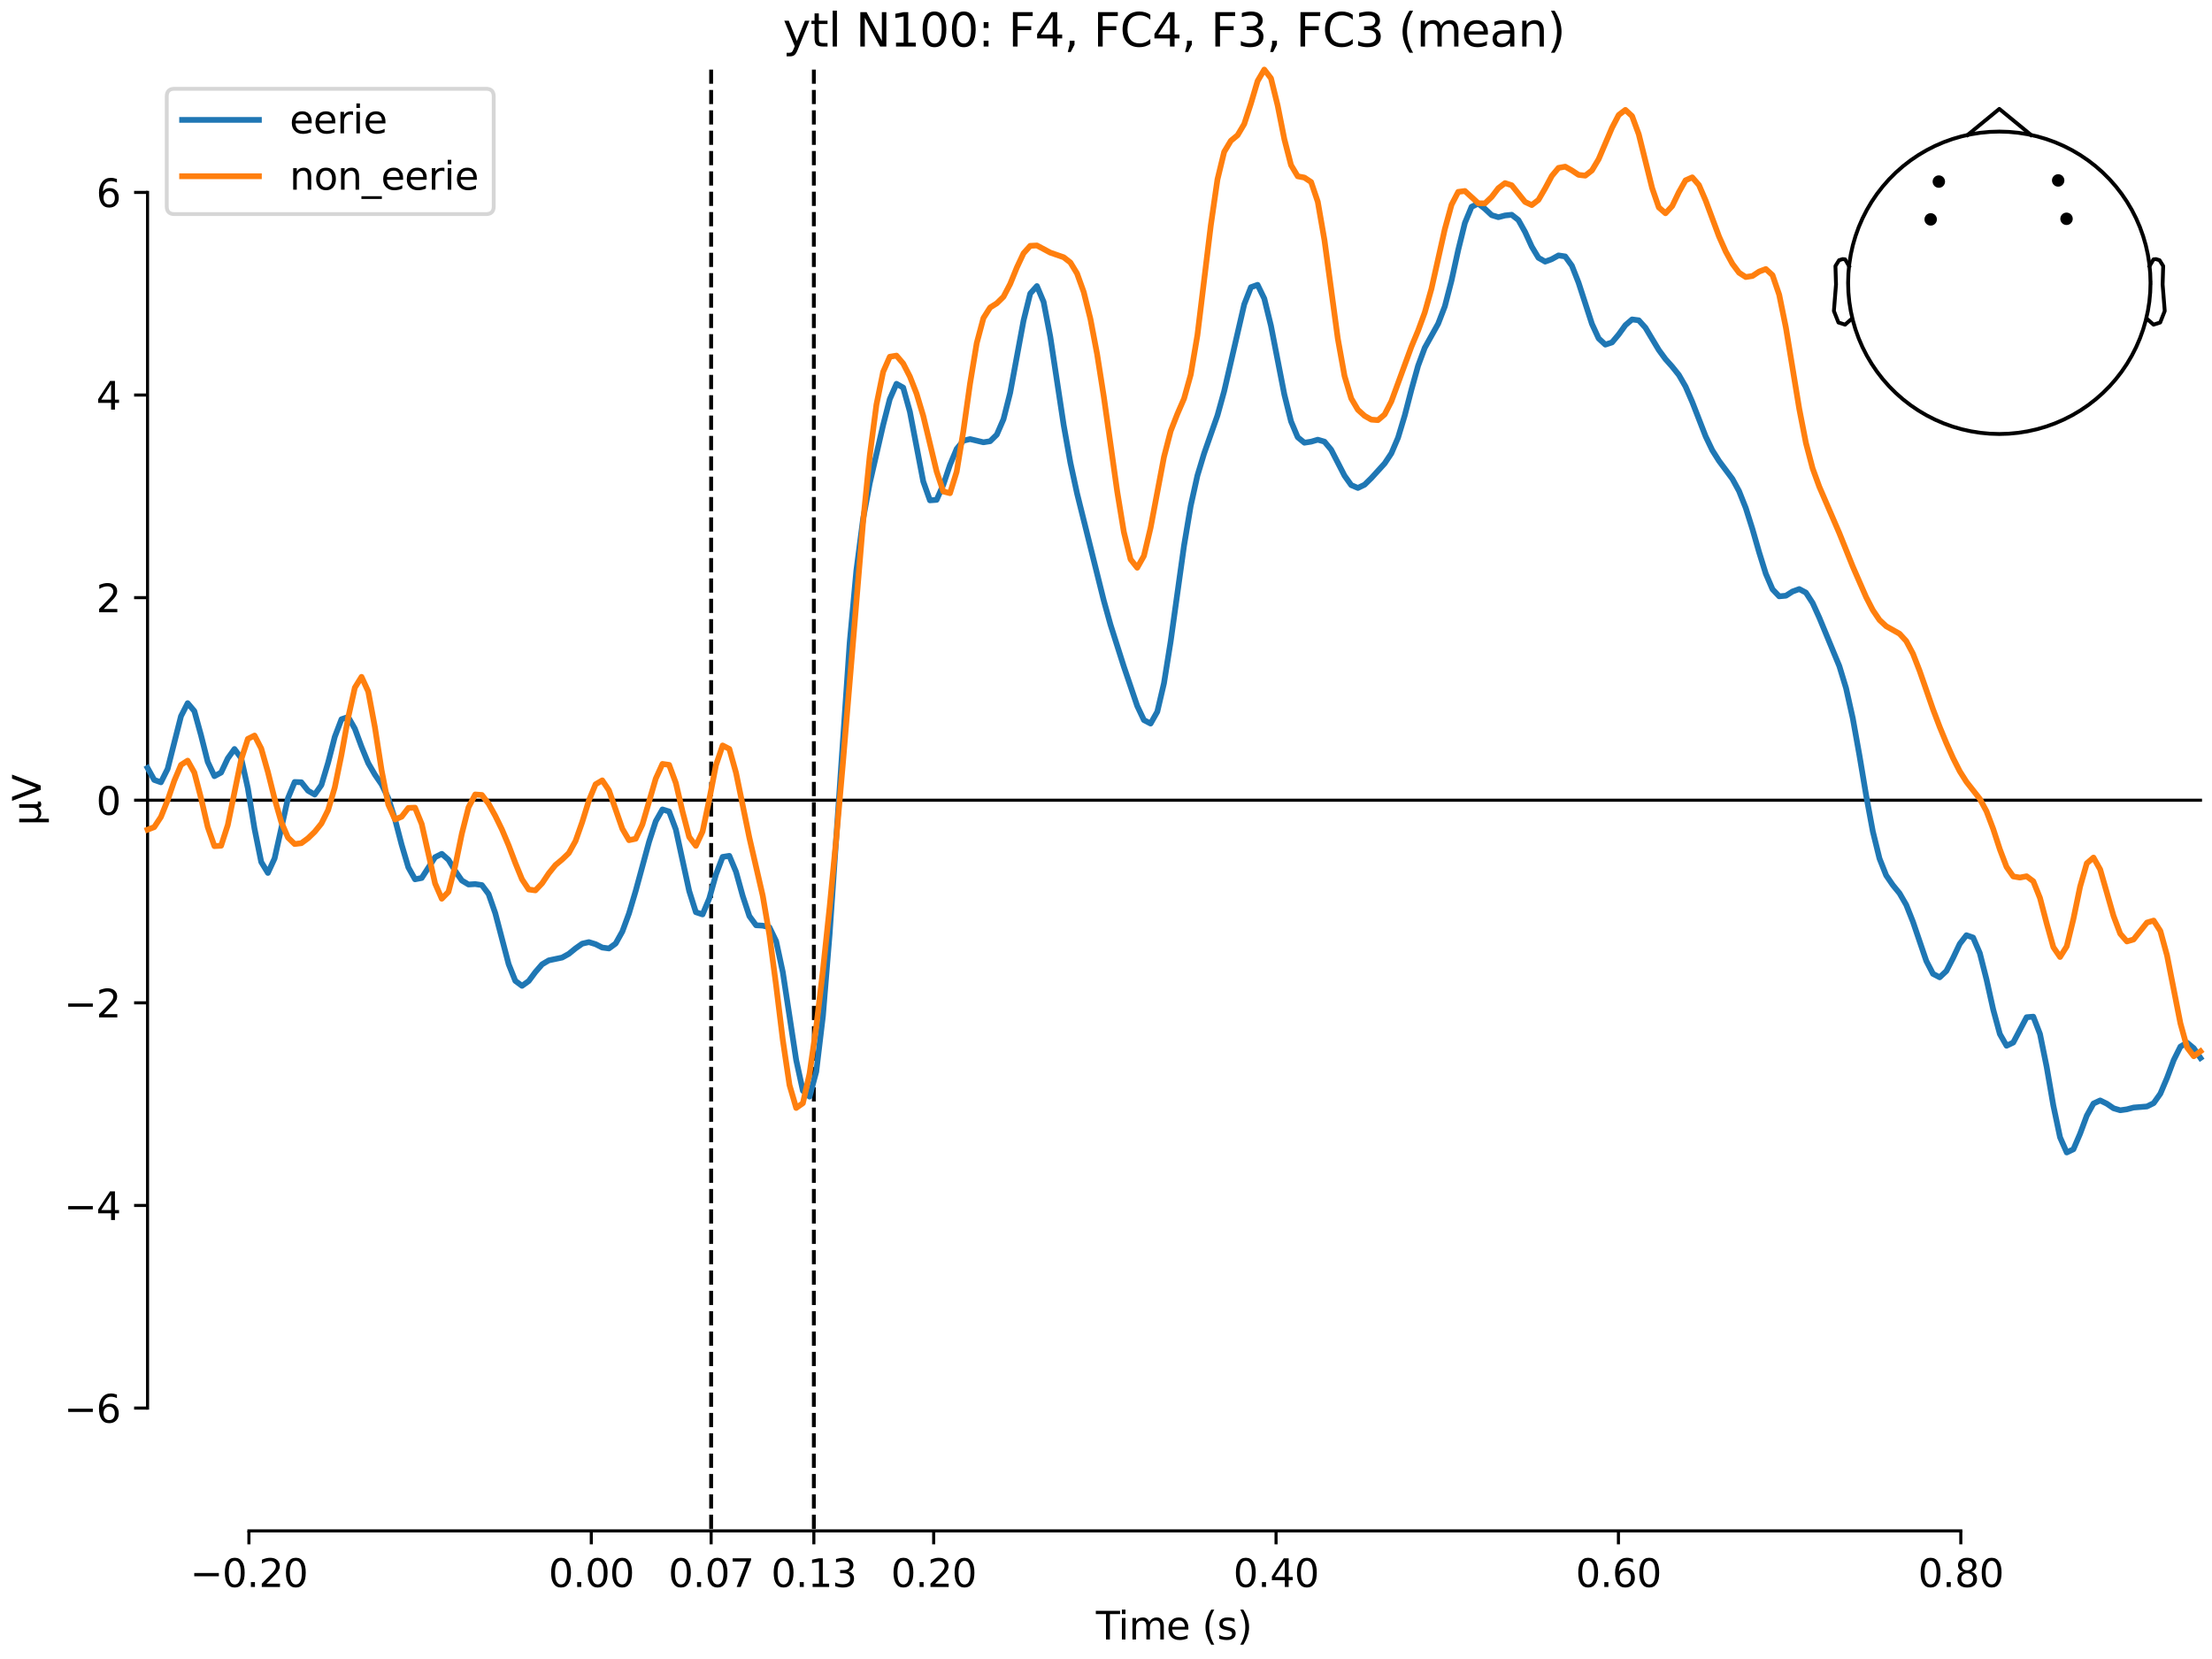 <?xml version="1.0" encoding="utf-8" standalone="no"?>
<!DOCTYPE svg PUBLIC "-//W3C//DTD SVG 1.1//EN"
  "http://www.w3.org/Graphics/SVG/1.1/DTD/svg11.dtd">
<svg xmlns:xlink="http://www.w3.org/1999/xlink" width="576pt" height="432pt" viewBox="0 0 576 432" xmlns="http://www.w3.org/2000/svg" version="1.1">
 <defs>
  <style type="text/css">*{stroke-linejoin: round; stroke-linecap: butt}</style>
 </defs>
 <g id="figure_1">
  <g id="patch_1">
   <path d="M 0 432 
L 576 432 
L 576 0 
L 0 0 
z
" style="fill: #ffffff"/>
  </g>
  <g id="axes_1">
   <g id="patch_2">
    <path d="M 38.421 398.644 
L 573 398.644 
L 573 18.118 
L 38.421 18.118 
L 38.421 398.644 
z
" style="fill: none; opacity: 0"/>
   </g>
   <g id="patch_3">
    <path d="M 38.421 366.652 
L 38.421 50.11 
" style="fill: none; stroke: #000000; stroke-width: 0.8; stroke-linejoin: miter; stroke-linecap: square"/>
   </g>
   <g id="LineCollection_1">
    <path d="M 185.177 18.118 
L 185.177 398.644 
" clip-path="url(#p98b335f4a0)" style="fill: none; stroke-dasharray: 3.7,1.6; stroke-dashoffset: 0; stroke: #000000"/>
    <path d="M 211.924 18.118 
L 211.924 398.644 
" clip-path="url(#p98b335f4a0)" style="fill: none; stroke-dasharray: 3.7,1.6; stroke-dashoffset: 0; stroke: #000000"/>
   </g>
   <g id="matplotlib.axis_1">
    <g id="xtick_1">
     <g id="line2d_1">
      <defs>
       <path id="m5b28329f33" d="M 0 0 
L 0 3.5 
" style="stroke: #000000; stroke-width: 0.8"/>
      </defs>
      <g>
       <use xlink:href="#m5b28329f33" x="64.819" y="398.644" style="stroke: #000000; stroke-width: 0.8"/>
      </g>
     </g>
     <g id="text_1">
      <!-- −0.20 -->
      <g transform="translate(49.496 413.242) scale(0.1 -0.1)">
       <defs>
        <path id="DejaVuSans-2212" d="M 678 2272 
L 4684 2272 
L 4684 1741 
L 678 1741 
L 678 2272 
z
" transform="scale(0.016)"/>
        <path id="DejaVuSans-30" d="M 2034 4250 
Q 1547 4250 1301 3770 
Q 1056 3291 1056 2328 
Q 1056 1369 1301 889 
Q 1547 409 2034 409 
Q 2525 409 2770 889 
Q 3016 1369 3016 2328 
Q 3016 3291 2770 3770 
Q 2525 4250 2034 4250 
z
M 2034 4750 
Q 2819 4750 3233 4129 
Q 3647 3509 3647 2328 
Q 3647 1150 3233 529 
Q 2819 -91 2034 -91 
Q 1250 -91 836 529 
Q 422 1150 422 2328 
Q 422 3509 836 4129 
Q 1250 4750 2034 4750 
z
" transform="scale(0.016)"/>
        <path id="DejaVuSans-2e" d="M 684 794 
L 1344 794 
L 1344 0 
L 684 0 
L 684 794 
z
" transform="scale(0.016)"/>
        <path id="DejaVuSans-32" d="M 1228 531 
L 3431 531 
L 3431 0 
L 469 0 
L 469 531 
Q 828 903 1448 1529 
Q 2069 2156 2228 2338 
Q 2531 2678 2651 2914 
Q 2772 3150 2772 3378 
Q 2772 3750 2511 3984 
Q 2250 4219 1831 4219 
Q 1534 4219 1204 4116 
Q 875 4013 500 3803 
L 500 4441 
Q 881 4594 1212 4672 
Q 1544 4750 1819 4750 
Q 2544 4750 2975 4387 
Q 3406 4025 3406 3419 
Q 3406 3131 3298 2873 
Q 3191 2616 2906 2266 
Q 2828 2175 2409 1742 
Q 1991 1309 1228 531 
z
" transform="scale(0.016)"/>
       </defs>
       <use xlink:href="#DejaVuSans-2212"/>
       <use xlink:href="#DejaVuSans-30" transform="translate(83.789 0)"/>
       <use xlink:href="#DejaVuSans-2e" transform="translate(147.412 0)"/>
       <use xlink:href="#DejaVuSans-32" transform="translate(179.199 0)"/>
       <use xlink:href="#DejaVuSans-30" transform="translate(242.822 0)"/>
      </g>
     </g>
    </g>
    <g id="xtick_2">
     <g id="line2d_2">
      <g>
       <use xlink:href="#m5b28329f33" x="153.973" y="398.644" style="stroke: #000000; stroke-width: 0.8"/>
      </g>
     </g>
     <g id="text_2">
      <!-- 0.00 -->
      <g transform="translate(142.84 413.242) scale(0.1 -0.1)">
       <use xlink:href="#DejaVuSans-30"/>
       <use xlink:href="#DejaVuSans-2e" transform="translate(63.623 0)"/>
       <use xlink:href="#DejaVuSans-30" transform="translate(95.41 0)"/>
       <use xlink:href="#DejaVuSans-30" transform="translate(159.033 0)"/>
      </g>
     </g>
    </g>
    <g id="xtick_3">
     <g id="line2d_3">
      <g>
       <use xlink:href="#m5b28329f33" x="185.177" y="398.644" style="stroke: #000000; stroke-width: 0.8"/>
      </g>
     </g>
     <g id="text_3">
      <!-- 0.07 -->
      <g transform="translate(174.045 413.242) scale(0.1 -0.1)">
       <defs>
        <path id="DejaVuSans-37" d="M 525 4666 
L 3525 4666 
L 3525 4397 
L 1831 0 
L 1172 0 
L 2766 4134 
L 525 4134 
L 525 4666 
z
" transform="scale(0.016)"/>
       </defs>
       <use xlink:href="#DejaVuSans-30"/>
       <use xlink:href="#DejaVuSans-2e" transform="translate(63.623 0)"/>
       <use xlink:href="#DejaVuSans-30" transform="translate(95.41 0)"/>
       <use xlink:href="#DejaVuSans-37" transform="translate(159.033 0)"/>
      </g>
     </g>
    </g>
    <g id="xtick_4">
     <g id="line2d_4">
      <g>
       <use xlink:href="#m5b28329f33" x="211.924" y="398.644" style="stroke: #000000; stroke-width: 0.8"/>
      </g>
     </g>
     <g id="text_4">
      <!-- 0.13 -->
      <g transform="translate(200.791 413.242) scale(0.1 -0.1)">
       <defs>
        <path id="DejaVuSans-31" d="M 794 531 
L 1825 531 
L 1825 4091 
L 703 3866 
L 703 4441 
L 1819 4666 
L 2450 4666 
L 2450 531 
L 3481 531 
L 3481 0 
L 794 0 
L 794 531 
z
" transform="scale(0.016)"/>
        <path id="DejaVuSans-33" d="M 2597 2516 
Q 3050 2419 3304 2112 
Q 3559 1806 3559 1356 
Q 3559 666 3084 287 
Q 2609 -91 1734 -91 
Q 1441 -91 1130 -33 
Q 819 25 488 141 
L 488 750 
Q 750 597 1062 519 
Q 1375 441 1716 441 
Q 2309 441 2620 675 
Q 2931 909 2931 1356 
Q 2931 1769 2642 2001 
Q 2353 2234 1838 2234 
L 1294 2234 
L 1294 2753 
L 1863 2753 
Q 2328 2753 2575 2939 
Q 2822 3125 2822 3475 
Q 2822 3834 2567 4026 
Q 2313 4219 1838 4219 
Q 1578 4219 1281 4162 
Q 984 4106 628 3988 
L 628 4550 
Q 988 4650 1302 4700 
Q 1616 4750 1894 4750 
Q 2613 4750 3031 4423 
Q 3450 4097 3450 3541 
Q 3450 3153 3228 2886 
Q 3006 2619 2597 2516 
z
" transform="scale(0.016)"/>
       </defs>
       <use xlink:href="#DejaVuSans-30"/>
       <use xlink:href="#DejaVuSans-2e" transform="translate(63.623 0)"/>
       <use xlink:href="#DejaVuSans-31" transform="translate(95.41 0)"/>
       <use xlink:href="#DejaVuSans-33" transform="translate(159.033 0)"/>
      </g>
     </g>
    </g>
    <g id="xtick_5">
     <g id="line2d_5">
      <g>
       <use xlink:href="#m5b28329f33" x="243.128" y="398.644" style="stroke: #000000; stroke-width: 0.8"/>
      </g>
     </g>
     <g id="text_5">
      <!-- 0.20 -->
      <g transform="translate(231.995 413.242) scale(0.1 -0.1)">
       <use xlink:href="#DejaVuSans-30"/>
       <use xlink:href="#DejaVuSans-2e" transform="translate(63.623 0)"/>
       <use xlink:href="#DejaVuSans-32" transform="translate(95.41 0)"/>
       <use xlink:href="#DejaVuSans-30" transform="translate(159.033 0)"/>
      </g>
     </g>
    </g>
    <g id="xtick_6">
     <g id="line2d_6">
      <g>
       <use xlink:href="#m5b28329f33" x="332.282" y="398.644" style="stroke: #000000; stroke-width: 0.8"/>
      </g>
     </g>
     <g id="text_6">
      <!-- 0.40 -->
      <g transform="translate(321.15 413.242) scale(0.1 -0.1)">
       <defs>
        <path id="DejaVuSans-34" d="M 2419 4116 
L 825 1625 
L 2419 1625 
L 2419 4116 
z
M 2253 4666 
L 3047 4666 
L 3047 1625 
L 3713 1625 
L 3713 1100 
L 3047 1100 
L 3047 0 
L 2419 0 
L 2419 1100 
L 313 1100 
L 313 1709 
L 2253 4666 
z
" transform="scale(0.016)"/>
       </defs>
       <use xlink:href="#DejaVuSans-30"/>
       <use xlink:href="#DejaVuSans-2e" transform="translate(63.623 0)"/>
       <use xlink:href="#DejaVuSans-34" transform="translate(95.41 0)"/>
       <use xlink:href="#DejaVuSans-30" transform="translate(159.033 0)"/>
      </g>
     </g>
    </g>
    <g id="xtick_7">
     <g id="line2d_7">
      <g>
       <use xlink:href="#m5b28329f33" x="421.437" y="398.644" style="stroke: #000000; stroke-width: 0.8"/>
      </g>
     </g>
     <g id="text_7">
      <!-- 0.60 -->
      <g transform="translate(410.304 413.242) scale(0.1 -0.1)">
       <defs>
        <path id="DejaVuSans-36" d="M 2113 2584 
Q 1688 2584 1439 2293 
Q 1191 2003 1191 1497 
Q 1191 994 1439 701 
Q 1688 409 2113 409 
Q 2538 409 2786 701 
Q 3034 994 3034 1497 
Q 3034 2003 2786 2293 
Q 2538 2584 2113 2584 
z
M 3366 4563 
L 3366 3988 
Q 3128 4100 2886 4159 
Q 2644 4219 2406 4219 
Q 1781 4219 1451 3797 
Q 1122 3375 1075 2522 
Q 1259 2794 1537 2939 
Q 1816 3084 2150 3084 
Q 2853 3084 3261 2657 
Q 3669 2231 3669 1497 
Q 3669 778 3244 343 
Q 2819 -91 2113 -91 
Q 1303 -91 875 529 
Q 447 1150 447 2328 
Q 447 3434 972 4092 
Q 1497 4750 2381 4750 
Q 2619 4750 2861 4703 
Q 3103 4656 3366 4563 
z
" transform="scale(0.016)"/>
       </defs>
       <use xlink:href="#DejaVuSans-30"/>
       <use xlink:href="#DejaVuSans-2e" transform="translate(63.623 0)"/>
       <use xlink:href="#DejaVuSans-36" transform="translate(95.41 0)"/>
       <use xlink:href="#DejaVuSans-30" transform="translate(159.033 0)"/>
      </g>
     </g>
    </g>
    <g id="xtick_8">
     <g id="line2d_8">
      <g>
       <use xlink:href="#m5b28329f33" x="510.592" y="398.644" style="stroke: #000000; stroke-width: 0.8"/>
      </g>
     </g>
     <g id="text_8">
      <!-- 0.80 -->
      <g transform="translate(499.459 413.242) scale(0.1 -0.1)">
       <defs>
        <path id="DejaVuSans-38" d="M 2034 2216 
Q 1584 2216 1326 1975 
Q 1069 1734 1069 1313 
Q 1069 891 1326 650 
Q 1584 409 2034 409 
Q 2484 409 2743 651 
Q 3003 894 3003 1313 
Q 3003 1734 2745 1975 
Q 2488 2216 2034 2216 
z
M 1403 2484 
Q 997 2584 770 2862 
Q 544 3141 544 3541 
Q 544 4100 942 4425 
Q 1341 4750 2034 4750 
Q 2731 4750 3128 4425 
Q 3525 4100 3525 3541 
Q 3525 3141 3298 2862 
Q 3072 2584 2669 2484 
Q 3125 2378 3379 2068 
Q 3634 1759 3634 1313 
Q 3634 634 3220 271 
Q 2806 -91 2034 -91 
Q 1263 -91 848 271 
Q 434 634 434 1313 
Q 434 1759 690 2068 
Q 947 2378 1403 2484 
z
M 1172 3481 
Q 1172 3119 1398 2916 
Q 1625 2713 2034 2713 
Q 2441 2713 2670 2916 
Q 2900 3119 2900 3481 
Q 2900 3844 2670 4047 
Q 2441 4250 2034 4250 
Q 1625 4250 1398 4047 
Q 1172 3844 1172 3481 
z
" transform="scale(0.016)"/>
       </defs>
       <use xlink:href="#DejaVuSans-30"/>
       <use xlink:href="#DejaVuSans-2e" transform="translate(63.623 0)"/>
       <use xlink:href="#DejaVuSans-38" transform="translate(95.41 0)"/>
       <use xlink:href="#DejaVuSans-30" transform="translate(159.033 0)"/>
      </g>
     </g>
    </g>
    <g id="text_9">
     <!-- Time (s) -->
     <g transform="translate(285.381 426.92) scale(0.1 -0.1)">
      <defs>
       <path id="DejaVuSans-54" d="M -19 4666 
L 3928 4666 
L 3928 4134 
L 2272 4134 
L 2272 0 
L 1638 0 
L 1638 4134 
L -19 4134 
L -19 4666 
z
" transform="scale(0.016)"/>
       <path id="DejaVuSans-69" d="M 603 3500 
L 1178 3500 
L 1178 0 
L 603 0 
L 603 3500 
z
M 603 4863 
L 1178 4863 
L 1178 4134 
L 603 4134 
L 603 4863 
z
" transform="scale(0.016)"/>
       <path id="DejaVuSans-6d" d="M 3328 2828 
Q 3544 3216 3844 3400 
Q 4144 3584 4550 3584 
Q 5097 3584 5394 3201 
Q 5691 2819 5691 2113 
L 5691 0 
L 5113 0 
L 5113 2094 
Q 5113 2597 4934 2840 
Q 4756 3084 4391 3084 
Q 3944 3084 3684 2787 
Q 3425 2491 3425 1978 
L 3425 0 
L 2847 0 
L 2847 2094 
Q 2847 2600 2669 2842 
Q 2491 3084 2119 3084 
Q 1678 3084 1418 2786 
Q 1159 2488 1159 1978 
L 1159 0 
L 581 0 
L 581 3500 
L 1159 3500 
L 1159 2956 
Q 1356 3278 1631 3431 
Q 1906 3584 2284 3584 
Q 2666 3584 2933 3390 
Q 3200 3197 3328 2828 
z
" transform="scale(0.016)"/>
       <path id="DejaVuSans-65" d="M 3597 1894 
L 3597 1613 
L 953 1613 
Q 991 1019 1311 708 
Q 1631 397 2203 397 
Q 2534 397 2845 478 
Q 3156 559 3463 722 
L 3463 178 
Q 3153 47 2828 -22 
Q 2503 -91 2169 -91 
Q 1331 -91 842 396 
Q 353 884 353 1716 
Q 353 2575 817 3079 
Q 1281 3584 2069 3584 
Q 2775 3584 3186 3129 
Q 3597 2675 3597 1894 
z
M 3022 2063 
Q 3016 2534 2758 2815 
Q 2500 3097 2075 3097 
Q 1594 3097 1305 2825 
Q 1016 2553 972 2059 
L 3022 2063 
z
" transform="scale(0.016)"/>
       <path id="DejaVuSans-20" transform="scale(0.016)"/>
       <path id="DejaVuSans-28" d="M 1984 4856 
Q 1566 4138 1362 3434 
Q 1159 2731 1159 2009 
Q 1159 1288 1364 580 
Q 1569 -128 1984 -844 
L 1484 -844 
Q 1016 -109 783 600 
Q 550 1309 550 2009 
Q 550 2706 781 3412 
Q 1013 4119 1484 4856 
L 1984 4856 
z
" transform="scale(0.016)"/>
       <path id="DejaVuSans-73" d="M 2834 3397 
L 2834 2853 
Q 2591 2978 2328 3040 
Q 2066 3103 1784 3103 
Q 1356 3103 1142 2972 
Q 928 2841 928 2578 
Q 928 2378 1081 2264 
Q 1234 2150 1697 2047 
L 1894 2003 
Q 2506 1872 2764 1633 
Q 3022 1394 3022 966 
Q 3022 478 2636 193 
Q 2250 -91 1575 -91 
Q 1294 -91 989 -36 
Q 684 19 347 128 
L 347 722 
Q 666 556 975 473 
Q 1284 391 1588 391 
Q 1994 391 2212 530 
Q 2431 669 2431 922 
Q 2431 1156 2273 1281 
Q 2116 1406 1581 1522 
L 1381 1569 
Q 847 1681 609 1914 
Q 372 2147 372 2553 
Q 372 3047 722 3315 
Q 1072 3584 1716 3584 
Q 2034 3584 2315 3537 
Q 2597 3491 2834 3397 
z
" transform="scale(0.016)"/>
       <path id="DejaVuSans-29" d="M 513 4856 
L 1013 4856 
Q 1481 4119 1714 3412 
Q 1947 2706 1947 2009 
Q 1947 1309 1714 600 
Q 1481 -109 1013 -844 
L 513 -844 
Q 928 -128 1133 580 
Q 1338 1288 1338 2009 
Q 1338 2731 1133 3434 
Q 928 4138 513 4856 
z
" transform="scale(0.016)"/>
      </defs>
      <use xlink:href="#DejaVuSans-54"/>
      <use xlink:href="#DejaVuSans-69" transform="translate(57.959 0)"/>
      <use xlink:href="#DejaVuSans-6d" transform="translate(85.742 0)"/>
      <use xlink:href="#DejaVuSans-65" transform="translate(183.154 0)"/>
      <use xlink:href="#DejaVuSans-20" transform="translate(244.678 0)"/>
      <use xlink:href="#DejaVuSans-28" transform="translate(276.465 0)"/>
      <use xlink:href="#DejaVuSans-73" transform="translate(315.479 0)"/>
      <use xlink:href="#DejaVuSans-29" transform="translate(367.578 0)"/>
     </g>
    </g>
   </g>
   <g id="matplotlib.axis_2">
    <g id="ytick_1">
     <g id="line2d_9">
      <defs>
       <path id="mb68d122126" d="M 0 0 
L -3.5 0 
" style="stroke: #000000; stroke-width: 0.8"/>
      </defs>
      <g>
       <use xlink:href="#mb68d122126" x="38.421" y="366.652" style="stroke: #000000; stroke-width: 0.8"/>
      </g>
     </g>
     <g id="text_10">
      <!-- −6 -->
      <g transform="translate(16.678 370.451) scale(0.1 -0.1)">
       <use xlink:href="#DejaVuSans-2212"/>
       <use xlink:href="#DejaVuSans-36" transform="translate(83.789 0)"/>
      </g>
     </g>
    </g>
    <g id="ytick_2">
     <g id="line2d_10">
      <g>
       <use xlink:href="#mb68d122126" x="38.421" y="313.895" style="stroke: #000000; stroke-width: 0.8"/>
      </g>
     </g>
     <g id="text_11">
      <!-- −4 -->
      <g transform="translate(16.678 317.694) scale(0.1 -0.1)">
       <use xlink:href="#DejaVuSans-2212"/>
       <use xlink:href="#DejaVuSans-34" transform="translate(83.789 0)"/>
      </g>
     </g>
    </g>
    <g id="ytick_3">
     <g id="line2d_11">
      <g>
       <use xlink:href="#mb68d122126" x="38.421" y="261.138" style="stroke: #000000; stroke-width: 0.8"/>
      </g>
     </g>
     <g id="text_12">
      <!-- −2 -->
      <g transform="translate(16.678 264.937) scale(0.1 -0.1)">
       <use xlink:href="#DejaVuSans-2212"/>
       <use xlink:href="#DejaVuSans-32" transform="translate(83.789 0)"/>
      </g>
     </g>
    </g>
    <g id="ytick_4">
     <g id="line2d_12">
      <g>
       <use xlink:href="#mb68d122126" x="38.421" y="208.381" style="stroke: #000000; stroke-width: 0.8"/>
      </g>
     </g>
     <g id="text_13">
      <!-- 0 -->
      <g transform="translate(25.058 212.18) scale(0.1 -0.1)">
       <use xlink:href="#DejaVuSans-30"/>
      </g>
     </g>
    </g>
    <g id="ytick_5">
     <g id="line2d_13">
      <g>
       <use xlink:href="#mb68d122126" x="38.421" y="155.624" style="stroke: #000000; stroke-width: 0.8"/>
      </g>
     </g>
     <g id="text_14">
      <!-- 2 -->
      <g transform="translate(25.058 159.423) scale(0.1 -0.1)">
       <use xlink:href="#DejaVuSans-32"/>
      </g>
     </g>
    </g>
    <g id="ytick_6">
     <g id="line2d_14">
      <g>
       <use xlink:href="#mb68d122126" x="38.421" y="102.867" style="stroke: #000000; stroke-width: 0.8"/>
      </g>
     </g>
     <g id="text_15">
      <!-- 4 -->
      <g transform="translate(25.058 106.666) scale(0.1 -0.1)">
       <use xlink:href="#DejaVuSans-34"/>
      </g>
     </g>
    </g>
    <g id="ytick_7">
     <g id="line2d_15">
      <g>
       <use xlink:href="#mb68d122126" x="38.421" y="50.11" style="stroke: #000000; stroke-width: 0.8"/>
      </g>
     </g>
     <g id="text_16">
      <!-- 6 -->
      <g transform="translate(25.058 53.909) scale(0.1 -0.1)">
       <use xlink:href="#DejaVuSans-36"/>
      </g>
     </g>
    </g>
    <g id="text_17">
     <!-- µV -->
     <g transform="translate(10.599 214.982) rotate(-90) scale(0.1 -0.1)">
      <defs>
       <path id="DejaVuSans-b5" d="M 544 -1331 
L 544 3500 
L 1119 3500 
L 1119 1325 
Q 1119 872 1334 640 
Q 1550 409 1972 409 
Q 2434 409 2667 671 
Q 2900 934 2900 1459 
L 2900 3500 
L 3475 3500 
L 3475 806 
Q 3475 619 3529 530 
Q 3584 441 3700 441 
Q 3728 441 3778 458 
Q 3828 475 3916 513 
L 3916 50 
Q 3788 -22 3673 -56 
Q 3559 -91 3450 -91 
Q 3234 -91 3106 31 
Q 2978 153 2931 403 
Q 2775 156 2548 32 
Q 2322 -91 2016 -91 
Q 1697 -91 1473 31 
Q 1250 153 1119 397 
L 1119 -1331 
L 544 -1331 
z
" transform="scale(0.016)"/>
       <path id="DejaVuSans-56" d="M 1831 0 
L 50 4666 
L 709 4666 
L 2188 738 
L 3669 4666 
L 4325 4666 
L 2547 0 
L 1831 0 
z
" transform="scale(0.016)"/>
      </defs>
      <use xlink:href="#DejaVuSans-b5"/>
      <use xlink:href="#DejaVuSans-56" transform="translate(63.623 0)"/>
     </g>
    </g>
   </g>
   <g id="patch_4">
    <path d="M 64.819 398.644 
L 510.592 398.644 
" style="fill: none; stroke: #000000; stroke-width: 0.8; stroke-linejoin: miter; stroke-linecap: square"/>
   </g>
   <g id="patch_5">
    <path d="M 38.421 208.381 
L 573 208.381 
" style="fill: none; stroke: #000000; stroke-width: 0.8; stroke-linejoin: miter; stroke-linecap: square"/>
   </g>
   <g id="text_18">
    <!-- ytl N100: F4, FC4, F3, FC3 (mean) -->
    <g transform="translate(203.865 12.118) scale(0.12 -0.12)">
     <defs>
      <path id="DejaVuSans-79" d="M 2059 -325 
Q 1816 -950 1584 -1140 
Q 1353 -1331 966 -1331 
L 506 -1331 
L 506 -850 
L 844 -850 
Q 1081 -850 1212 -737 
Q 1344 -625 1503 -206 
L 1606 56 
L 191 3500 
L 800 3500 
L 1894 763 
L 2988 3500 
L 3597 3500 
L 2059 -325 
z
" transform="scale(0.016)"/>
      <path id="DejaVuSans-74" d="M 1172 4494 
L 1172 3500 
L 2356 3500 
L 2356 3053 
L 1172 3053 
L 1172 1153 
Q 1172 725 1289 603 
Q 1406 481 1766 481 
L 2356 481 
L 2356 0 
L 1766 0 
Q 1100 0 847 248 
Q 594 497 594 1153 
L 594 3053 
L 172 3053 
L 172 3500 
L 594 3500 
L 594 4494 
L 1172 4494 
z
" transform="scale(0.016)"/>
      <path id="DejaVuSans-6c" d="M 603 4863 
L 1178 4863 
L 1178 0 
L 603 0 
L 603 4863 
z
" transform="scale(0.016)"/>
      <path id="DejaVuSans-4e" d="M 628 4666 
L 1478 4666 
L 3547 763 
L 3547 4666 
L 4159 4666 
L 4159 0 
L 3309 0 
L 1241 3903 
L 1241 0 
L 628 0 
L 628 4666 
z
" transform="scale(0.016)"/>
      <path id="DejaVuSans-3a" d="M 750 794 
L 1409 794 
L 1409 0 
L 750 0 
L 750 794 
z
M 750 3309 
L 1409 3309 
L 1409 2516 
L 750 2516 
L 750 3309 
z
" transform="scale(0.016)"/>
      <path id="DejaVuSans-46" d="M 628 4666 
L 3309 4666 
L 3309 4134 
L 1259 4134 
L 1259 2759 
L 3109 2759 
L 3109 2228 
L 1259 2228 
L 1259 0 
L 628 0 
L 628 4666 
z
" transform="scale(0.016)"/>
      <path id="DejaVuSans-2c" d="M 750 794 
L 1409 794 
L 1409 256 
L 897 -744 
L 494 -744 
L 750 256 
L 750 794 
z
" transform="scale(0.016)"/>
      <path id="DejaVuSans-43" d="M 4122 4306 
L 4122 3641 
Q 3803 3938 3442 4084 
Q 3081 4231 2675 4231 
Q 1875 4231 1450 3742 
Q 1025 3253 1025 2328 
Q 1025 1406 1450 917 
Q 1875 428 2675 428 
Q 3081 428 3442 575 
Q 3803 722 4122 1019 
L 4122 359 
Q 3791 134 3420 21 
Q 3050 -91 2638 -91 
Q 1578 -91 968 557 
Q 359 1206 359 2328 
Q 359 3453 968 4101 
Q 1578 4750 2638 4750 
Q 3056 4750 3426 4639 
Q 3797 4528 4122 4306 
z
" transform="scale(0.016)"/>
      <path id="DejaVuSans-61" d="M 2194 1759 
Q 1497 1759 1228 1600 
Q 959 1441 959 1056 
Q 959 750 1161 570 
Q 1363 391 1709 391 
Q 2188 391 2477 730 
Q 2766 1069 2766 1631 
L 2766 1759 
L 2194 1759 
z
M 3341 1997 
L 3341 0 
L 2766 0 
L 2766 531 
Q 2569 213 2275 61 
Q 1981 -91 1556 -91 
Q 1019 -91 701 211 
Q 384 513 384 1019 
Q 384 1609 779 1909 
Q 1175 2209 1959 2209 
L 2766 2209 
L 2766 2266 
Q 2766 2663 2505 2880 
Q 2244 3097 1772 3097 
Q 1472 3097 1187 3025 
Q 903 2953 641 2809 
L 641 3341 
Q 956 3463 1253 3523 
Q 1550 3584 1831 3584 
Q 2591 3584 2966 3190 
Q 3341 2797 3341 1997 
z
" transform="scale(0.016)"/>
      <path id="DejaVuSans-6e" d="M 3513 2113 
L 3513 0 
L 2938 0 
L 2938 2094 
Q 2938 2591 2744 2837 
Q 2550 3084 2163 3084 
Q 1697 3084 1428 2787 
Q 1159 2491 1159 1978 
L 1159 0 
L 581 0 
L 581 3500 
L 1159 3500 
L 1159 2956 
Q 1366 3272 1645 3428 
Q 1925 3584 2291 3584 
Q 2894 3584 3203 3211 
Q 3513 2838 3513 2113 
z
" transform="scale(0.016)"/>
     </defs>
     <use xlink:href="#DejaVuSans-79"/>
     <use xlink:href="#DejaVuSans-74" transform="translate(59.18 0)"/>
     <use xlink:href="#DejaVuSans-6c" transform="translate(98.389 0)"/>
     <use xlink:href="#DejaVuSans-20" transform="translate(126.172 0)"/>
     <use xlink:href="#DejaVuSans-4e" transform="translate(157.959 0)"/>
     <use xlink:href="#DejaVuSans-31" transform="translate(232.764 0)"/>
     <use xlink:href="#DejaVuSans-30" transform="translate(296.387 0)"/>
     <use xlink:href="#DejaVuSans-30" transform="translate(360.01 0)"/>
     <use xlink:href="#DejaVuSans-3a" transform="translate(423.633 0)"/>
     <use xlink:href="#DejaVuSans-20" transform="translate(457.324 0)"/>
     <use xlink:href="#DejaVuSans-46" transform="translate(489.111 0)"/>
     <use xlink:href="#DejaVuSans-34" transform="translate(546.631 0)"/>
     <use xlink:href="#DejaVuSans-2c" transform="translate(610.254 0)"/>
     <use xlink:href="#DejaVuSans-20" transform="translate(642.041 0)"/>
     <use xlink:href="#DejaVuSans-46" transform="translate(673.828 0)"/>
     <use xlink:href="#DejaVuSans-43" transform="translate(731.348 0)"/>
     <use xlink:href="#DejaVuSans-34" transform="translate(801.172 0)"/>
     <use xlink:href="#DejaVuSans-2c" transform="translate(864.795 0)"/>
     <use xlink:href="#DejaVuSans-20" transform="translate(896.582 0)"/>
     <use xlink:href="#DejaVuSans-46" transform="translate(928.369 0)"/>
     <use xlink:href="#DejaVuSans-33" transform="translate(985.889 0)"/>
     <use xlink:href="#DejaVuSans-2c" transform="translate(1049.512 0)"/>
     <use xlink:href="#DejaVuSans-20" transform="translate(1081.299 0)"/>
     <use xlink:href="#DejaVuSans-46" transform="translate(1113.086 0)"/>
     <use xlink:href="#DejaVuSans-43" transform="translate(1170.605 0)"/>
     <use xlink:href="#DejaVuSans-33" transform="translate(1240.43 0)"/>
     <use xlink:href="#DejaVuSans-20" transform="translate(1304.053 0)"/>
     <use xlink:href="#DejaVuSans-28" transform="translate(1335.84 0)"/>
     <use xlink:href="#DejaVuSans-6d" transform="translate(1374.854 0)"/>
     <use xlink:href="#DejaVuSans-65" transform="translate(1472.266 0)"/>
     <use xlink:href="#DejaVuSans-61" transform="translate(1533.789 0)"/>
     <use xlink:href="#DejaVuSans-6e" transform="translate(1595.068 0)"/>
     <use xlink:href="#DejaVuSans-29" transform="translate(1658.447 0)"/>
    </g>
   </g>
   <g id="legend_1">
    <g id="patch_6">
     <path d="M 45.421 55.753 
L 126.563 55.753 
Q 128.563 55.753 128.563 53.753 
L 128.563 25.118 
Q 128.563 23.118 126.563 23.118 
L 45.421 23.118 
Q 43.421 23.118 43.421 25.118 
L 43.421 53.753 
Q 43.421 55.753 45.421 55.753 
z
" style="fill: #ffffff; opacity: 0.8; stroke: #cccccc; stroke-linejoin: miter"/>
    </g>
    <g id="line2d_16">
     <path d="M 47.421 31.217 
L 57.421 31.217 
L 67.421 31.217 
" style="fill: none; stroke: #1f77b4; stroke-width: 1.5; stroke-linecap: square"/>
    </g>
    <g id="text_19">
     <!-- eerie -->
     <g transform="translate(75.421 34.717) scale(0.1 -0.1)">
      <defs>
       <path id="DejaVuSans-72" d="M 2631 2963 
Q 2534 3019 2420 3045 
Q 2306 3072 2169 3072 
Q 1681 3072 1420 2755 
Q 1159 2438 1159 1844 
L 1159 0 
L 581 0 
L 581 3500 
L 1159 3500 
L 1159 2956 
Q 1341 3275 1631 3429 
Q 1922 3584 2338 3584 
Q 2397 3584 2469 3576 
Q 2541 3569 2628 3553 
L 2631 2963 
z
" transform="scale(0.016)"/>
      </defs>
      <use xlink:href="#DejaVuSans-65"/>
      <use xlink:href="#DejaVuSans-65" transform="translate(61.523 0)"/>
      <use xlink:href="#DejaVuSans-72" transform="translate(123.047 0)"/>
      <use xlink:href="#DejaVuSans-69" transform="translate(164.16 0)"/>
      <use xlink:href="#DejaVuSans-65" transform="translate(191.943 0)"/>
     </g>
    </g>
    <g id="line2d_17">
     <path d="M 47.421 45.895 
L 57.421 45.895 
L 67.421 45.895 
" style="fill: none; stroke: #ff7f0e; stroke-width: 1.5; stroke-linecap: square"/>
    </g>
    <g id="text_20">
     <!-- non_eerie -->
     <g transform="translate(75.421 49.395) scale(0.1 -0.1)">
      <defs>
       <path id="DejaVuSans-6f" d="M 1959 3097 
Q 1497 3097 1228 2736 
Q 959 2375 959 1747 
Q 959 1119 1226 758 
Q 1494 397 1959 397 
Q 2419 397 2687 759 
Q 2956 1122 2956 1747 
Q 2956 2369 2687 2733 
Q 2419 3097 1959 3097 
z
M 1959 3584 
Q 2709 3584 3137 3096 
Q 3566 2609 3566 1747 
Q 3566 888 3137 398 
Q 2709 -91 1959 -91 
Q 1206 -91 779 398 
Q 353 888 353 1747 
Q 353 2609 779 3096 
Q 1206 3584 1959 3584 
z
" transform="scale(0.016)"/>
       <path id="DejaVuSans-5f" d="M 3263 -1063 
L 3263 -1509 
L -63 -1509 
L -63 -1063 
L 3263 -1063 
z
" transform="scale(0.016)"/>
      </defs>
      <use xlink:href="#DejaVuSans-6e"/>
      <use xlink:href="#DejaVuSans-6f" transform="translate(63.379 0)"/>
      <use xlink:href="#DejaVuSans-6e" transform="translate(124.561 0)"/>
      <use xlink:href="#DejaVuSans-5f" transform="translate(187.939 0)"/>
      <use xlink:href="#DejaVuSans-65" transform="translate(237.939 0)"/>
      <use xlink:href="#DejaVuSans-65" transform="translate(299.463 0)"/>
      <use xlink:href="#DejaVuSans-72" transform="translate(360.986 0)"/>
      <use xlink:href="#DejaVuSans-69" transform="translate(402.1 0)"/>
      <use xlink:href="#DejaVuSans-65" transform="translate(429.883 0)"/>
     </g>
    </g>
   </g>
   <g id="line2d_18">
    <path d="M 38.421 199.959 
L 40.162 203.092 
L 41.903 203.71 
L 43.644 200.228 
L 47.127 186.503 
L 48.868 183.102 
L 50.61 185.163 
L 52.351 191.482 
L 54.092 198.394 
L 55.834 202.109 
L 57.575 201.172 
L 59.316 197.473 
L 61.057 195.04 
L 62.799 197.404 
L 64.54 205.256 
L 66.281 215.831 
L 68.023 224.462 
L 69.764 227.309 
L 71.505 223.524 
L 74.988 207.846 
L 76.729 203.638 
L 78.47 203.697 
L 80.212 205.897 
L 81.953 206.901 
L 83.694 204.415 
L 85.436 198.601 
L 87.177 191.872 
L 88.918 187.293 
L 90.66 186.698 
L 92.401 189.745 
L 94.142 194.452 
L 95.883 198.715 
L 97.625 201.717 
L 99.366 204.248 
L 101.107 207.834 
L 102.849 213.311 
L 104.59 219.975 
L 106.331 225.858 
L 108.073 228.965 
L 109.814 228.624 
L 113.296 223.211 
L 115.038 222.336 
L 116.779 223.874 
L 118.52 226.768 
L 120.262 229.279 
L 122.003 230.321 
L 123.744 230.211 
L 125.486 230.476 
L 127.227 232.795 
L 128.968 237.792 
L 132.451 251.073 
L 134.192 255.421 
L 135.933 256.709 
L 137.675 255.462 
L 139.416 253.12 
L 141.157 251.11 
L 142.899 250.08 
L 146.381 249.346 
L 148.122 248.379 
L 149.864 246.962 
L 151.605 245.731 
L 153.346 245.325 
L 155.088 245.861 
L 156.829 246.74 
L 158.57 246.974 
L 160.312 245.7 
L 162.053 242.579 
L 163.794 237.84 
L 165.535 231.981 
L 169.018 219.199 
L 170.759 213.841 
L 172.501 210.774 
L 174.242 211.313 
L 175.983 215.99 
L 179.466 232.026 
L 181.207 237.532 
L 182.948 238.11 
L 184.69 233.96 
L 186.431 227.732 
L 188.172 223.14 
L 189.914 222.857 
L 191.655 227.008 
L 193.396 233.286 
L 195.138 238.556 
L 196.879 240.939 
L 198.62 241.038 
L 200.361 241.459 
L 202.103 245.076 
L 203.844 253.162 
L 207.327 276.044 
L 209.068 284.032 
L 210.809 285.549 
L 212.551 279.062 
L 214.292 264.522 
L 216.033 243.232 
L 221.257 167.38 
L 222.998 148.529 
L 224.74 135.175 
L 226.481 125.828 
L 229.964 110.69 
L 231.705 103.909 
L 233.446 99.943 
L 235.187 100.928 
L 236.929 107.194 
L 240.411 125.365 
L 242.153 130.287 
L 243.894 130.161 
L 245.635 126.229 
L 247.377 121.043 
L 249.118 116.891 
L 250.859 114.758 
L 252.6 114.339 
L 256.083 115.17 
L 257.824 114.892 
L 259.566 113.181 
L 261.307 109.156 
L 263.048 102.265 
L 266.531 83.464 
L 268.272 76.427 
L 270.013 74.491 
L 271.755 78.618 
L 273.496 87.71 
L 276.979 110.676 
L 278.72 120.447 
L 280.461 128.474 
L 287.427 156.401 
L 289.168 162.663 
L 292.65 173.593 
L 296.133 183.833 
L 297.874 187.505 
L 299.616 188.414 
L 301.357 185.329 
L 303.098 177.912 
L 304.84 167.005 
L 308.322 142.078 
L 310.063 131.693 
L 311.805 123.836 
L 313.546 118.079 
L 317.029 108.164 
L 318.77 101.867 
L 323.994 79.246 
L 325.735 74.792 
L 327.476 74.169 
L 329.218 77.753 
L 330.959 84.846 
L 334.442 102.729 
L 336.183 109.72 
L 337.924 113.861 
L 339.666 115.281 
L 341.407 115.01 
L 343.148 114.495 
L 344.889 115.004 
L 346.631 117.097 
L 350.113 123.873 
L 351.855 126.319 
L 353.596 127.06 
L 355.337 126.219 
L 357.079 124.507 
L 360.561 120.679 
L 362.302 118.063 
L 364.044 113.983 
L 365.785 108.211 
L 367.526 101.498 
L 369.268 95.246 
L 371.009 90.556 
L 374.492 84.3 
L 376.233 79.77 
L 377.974 73.054 
L 379.715 65.104 
L 381.457 58.047 
L 383.198 53.841 
L 384.939 53.014 
L 386.681 54.392 
L 388.422 56.021 
L 390.163 56.556 
L 391.905 56.106 
L 393.646 55.925 
L 395.387 57.288 
L 397.128 60.411 
L 398.87 64.223 
L 400.611 67.127 
L 402.352 68.124 
L 404.094 67.478 
L 405.835 66.511 
L 407.576 66.777 
L 409.318 69.191 
L 411.059 73.625 
L 414.541 84.348 
L 416.283 88.123 
L 418.024 89.738 
L 419.765 89.165 
L 421.507 87.087 
L 423.248 84.672 
L 424.989 83.18 
L 426.731 83.405 
L 428.472 85.329 
L 431.954 91.143 
L 433.696 93.516 
L 435.437 95.472 
L 437.178 97.645 
L 438.92 100.666 
L 440.661 104.679 
L 444.144 113.629 
L 445.885 117.259 
L 447.626 120.016 
L 451.109 124.691 
L 452.85 127.891 
L 454.591 132.27 
L 456.333 137.768 
L 458.074 143.818 
L 459.815 149.407 
L 461.557 153.443 
L 463.298 155.282 
L 465.039 155.125 
L 466.78 154.02 
L 468.522 153.392 
L 470.263 154.316 
L 472.004 157.004 
L 473.746 160.843 
L 478.97 173.479 
L 480.711 179.206 
L 482.452 186.993 
L 484.193 196.683 
L 485.935 207.08 
L 487.676 216.486 
L 489.417 223.551 
L 491.159 227.95 
L 492.9 230.487 
L 494.641 232.614 
L 496.383 235.627 
L 498.124 240.01 
L 501.606 250.226 
L 503.348 253.586 
L 505.089 254.49 
L 506.83 252.854 
L 508.572 249.465 
L 510.313 245.783 
L 512.054 243.531 
L 513.796 244.138 
L 515.537 248.183 
L 517.278 255.027 
L 519.019 262.853 
L 520.761 269.262 
L 522.502 272.311 
L 524.243 271.478 
L 527.726 264.882 
L 529.467 264.739 
L 531.209 269.251 
L 532.95 277.831 
L 534.691 287.91 
L 536.432 296.157 
L 538.174 300.103 
L 539.915 299.269 
L 541.656 295.21 
L 543.398 290.509 
L 545.139 287.358 
L 546.88 286.549 
L 548.622 287.406 
L 550.363 288.59 
L 552.104 289.11 
L 553.845 288.861 
L 555.587 288.402 
L 559.069 288.121 
L 560.811 287.255 
L 562.552 284.79 
L 564.293 280.686 
L 566.035 276.032 
L 567.776 272.538 
L 569.517 271.508 
L 571.258 272.955 
L 573 275.496 
L 573 275.496 
" style="fill: none; stroke: #1f77b4; stroke-width: 1.5; stroke-linecap: square"/>
   </g>
   <g id="line2d_19">
    <path d="M 38.421 216.047 
L 40.162 215.38 
L 41.903 212.73 
L 43.644 208.399 
L 45.386 203.305 
L 47.127 199.183 
L 48.868 198.069 
L 50.61 201.175 
L 52.351 207.826 
L 54.092 215.362 
L 55.834 220.326 
L 57.575 220.226 
L 59.316 214.832 
L 62.799 197.804 
L 64.54 192.409 
L 66.281 191.534 
L 68.023 194.904 
L 69.764 201.042 
L 71.505 208.008 
L 73.247 214.063 
L 74.988 218.098 
L 76.729 219.784 
L 78.47 219.562 
L 80.212 218.279 
L 81.953 216.597 
L 83.694 214.447 
L 85.436 210.945 
L 87.177 205.036 
L 88.918 196.527 
L 90.66 186.881 
L 92.401 179.065 
L 94.142 176.252 
L 95.883 180.059 
L 97.625 189.361 
L 99.366 200.586 
L 101.107 209.487 
L 102.849 213.39 
L 104.59 212.669 
L 106.331 210.386 
L 108.073 210.314 
L 109.814 214.579 
L 113.296 230.039 
L 115.038 234.027 
L 116.779 232.235 
L 118.52 225.566 
L 120.262 217.093 
L 122.003 210.218 
L 123.744 206.882 
L 125.486 207.005 
L 127.227 209.28 
L 128.968 212.435 
L 130.709 216.005 
L 132.451 220.128 
L 134.192 224.725 
L 135.933 228.977 
L 137.675 231.62 
L 139.416 231.851 
L 141.157 230.023 
L 142.899 227.413 
L 144.64 225.256 
L 146.381 223.807 
L 148.122 222.132 
L 149.864 219.007 
L 151.605 214.074 
L 153.346 208.45 
L 155.088 204.226 
L 156.829 203.205 
L 158.57 205.801 
L 162.053 215.802 
L 163.794 218.777 
L 165.535 218.408 
L 167.277 214.695 
L 170.759 202.754 
L 172.501 198.924 
L 174.242 199.172 
L 175.983 203.882 
L 177.725 211.303 
L 179.466 217.956 
L 181.207 220.257 
L 182.948 216.522 
L 184.69 208.197 
L 186.431 199.281 
L 188.172 194.116 
L 189.914 195.018 
L 191.655 201.215 
L 195.138 218.162 
L 198.62 233.268 
L 200.361 243.473 
L 202.103 256.626 
L 203.844 270.83 
L 205.585 282.548 
L 207.327 288.508 
L 209.068 287.269 
L 210.809 279.576 
L 212.551 267.422 
L 214.292 252.662 
L 216.033 236.221 
L 217.774 218.187 
L 219.516 198.462 
L 224.74 135.999 
L 226.481 118.662 
L 228.222 105.382 
L 229.964 96.842 
L 231.705 92.897 
L 233.446 92.602 
L 235.187 94.655 
L 236.929 98.045 
L 238.67 102.499 
L 240.411 108.292 
L 243.894 122.774 
L 245.635 127.979 
L 247.377 128.426 
L 249.118 122.816 
L 250.859 112.234 
L 252.6 99.865 
L 254.342 89.338 
L 256.083 82.825 
L 257.824 80.072 
L 259.566 78.982 
L 261.307 77.274 
L 263.048 73.941 
L 264.79 69.652 
L 266.531 65.948 
L 268.272 64.011 
L 270.013 63.921 
L 273.496 65.785 
L 276.979 66.99 
L 278.72 68.349 
L 280.461 71.212 
L 282.203 76.047 
L 283.944 83.05 
L 285.685 92.201 
L 287.427 103.27 
L 290.909 127.907 
L 292.65 138.544 
L 294.392 145.647 
L 296.133 147.833 
L 297.874 144.752 
L 299.616 137.404 
L 303.098 118.988 
L 304.84 112.254 
L 306.581 107.803 
L 308.322 103.796 
L 310.063 97.558 
L 311.805 87.28 
L 315.287 58.717 
L 317.029 46.712 
L 318.77 39.549 
L 320.511 36.653 
L 322.253 35.221 
L 323.994 32.295 
L 325.735 26.955 
L 327.476 21.101 
L 329.218 18.118 
L 330.959 20.386 
L 332.7 27.472 
L 334.442 36.248 
L 336.183 42.997 
L 337.924 45.906 
L 339.666 46.238 
L 341.407 47.397 
L 343.148 52.544 
L 344.889 62.544 
L 348.372 88.23 
L 350.113 97.901 
L 351.855 103.745 
L 353.596 106.707 
L 355.337 108.281 
L 357.079 109.269 
L 358.82 109.399 
L 360.561 107.921 
L 362.302 104.53 
L 367.526 90.284 
L 369.268 86.107 
L 371.009 81.361 
L 372.75 75.173 
L 376.233 59.646 
L 377.974 53.322 
L 379.715 49.968 
L 381.457 49.734 
L 384.939 52.924 
L 386.681 52.96 
L 388.422 51.288 
L 390.163 49.008 
L 391.905 47.678 
L 393.646 48.238 
L 397.128 52.581 
L 398.87 53.398 
L 400.611 52.056 
L 402.352 49.057 
L 404.094 45.807 
L 405.835 43.718 
L 407.576 43.397 
L 409.318 44.379 
L 411.059 45.528 
L 412.8 45.734 
L 414.541 44.372 
L 416.283 41.443 
L 419.765 33.277 
L 421.507 29.941 
L 423.248 28.618 
L 424.989 30.231 
L 426.731 34.966 
L 430.213 48.969 
L 431.954 54.011 
L 433.696 55.532 
L 435.437 53.66 
L 437.178 50.033 
L 438.92 46.953 
L 440.661 46.18 
L 442.402 48.178 
L 444.144 52.213 
L 447.626 61.568 
L 449.367 65.481 
L 451.109 68.679 
L 452.85 71.016 
L 454.591 72.139 
L 456.333 71.868 
L 458.074 70.719 
L 459.815 70.055 
L 461.557 71.648 
L 463.298 76.738 
L 465.039 85.28 
L 468.522 106.458 
L 470.263 115.36 
L 472.004 121.965 
L 473.746 126.744 
L 478.97 138.85 
L 482.452 147.513 
L 485.935 155.49 
L 487.676 158.865 
L 489.417 161.444 
L 491.159 163.067 
L 494.641 165.025 
L 496.383 166.93 
L 498.124 170.208 
L 499.865 174.685 
L 503.348 184.696 
L 505.089 189.275 
L 506.83 193.496 
L 508.572 197.395 
L 510.313 200.828 
L 512.054 203.579 
L 515.537 208.015 
L 517.278 211.244 
L 519.019 215.844 
L 520.761 221.174 
L 522.502 225.746 
L 524.243 228.221 
L 525.985 228.514 
L 527.726 228.178 
L 529.467 229.487 
L 531.209 233.825 
L 532.95 240.458 
L 534.691 246.652 
L 536.432 249.2 
L 538.174 246.426 
L 539.915 239.278 
L 541.656 230.876 
L 543.398 224.806 
L 545.139 223.306 
L 546.88 226.401 
L 550.363 238.53 
L 552.104 243.142 
L 553.845 245.15 
L 555.587 244.629 
L 559.069 240.233 
L 560.811 239.719 
L 562.552 242.435 
L 564.293 248.797 
L 567.776 266.477 
L 569.517 272.768 
L 571.258 275.05 
L 573 273.757 
L 573 273.757 
" style="fill: none; stroke: #ff7f0e; stroke-width: 1.5; stroke-linecap: square"/>
   </g>
  </g>
  <g id="axes_2">
   <g id="PathCollection_1">
    <defs>
     <path id="C0_0_cc47c08d57" d="M 0 1.118 
C 0.297 1.118 0.581 1 0.791 0.791 
C 1 0.581 1.118 0.297 1.118 -0 
C 1.118 -0.297 1 -0.581 0.791 -0.791 
C 0.581 -1 0.297 -1.118 0 -1.118 
C -0.297 -1.118 -0.581 -1 -0.791 -0.791 
C -1 -0.581 -1.118 -0.297 -1.118 0 
C -1.118 0.297 -1 0.581 -0.791 0.791 
C -0.581 1 -0.297 1.118 0 1.118 
z
"/>
    </defs>
    <g clip-path="url(#p637e0e9599)">
     <use xlink:href="#C0_0_cc47c08d57" x="535.942" y="46.984" style="stroke: #000000"/>
    </g>
    <g clip-path="url(#p637e0e9599)">
     <use xlink:href="#C0_0_cc47c08d57" x="538.122" y="56.975" style="stroke: #000000"/>
    </g>
    <g clip-path="url(#p637e0e9599)">
     <use xlink:href="#C0_0_cc47c08d57" x="504.868" y="47.284" style="stroke: #000000"/>
    </g>
    <g clip-path="url(#p637e0e9599)">
     <use xlink:href="#C0_0_cc47c08d57" x="502.745" y="57.128" style="stroke: #000000"/>
    </g>
   </g>
   <g id="matplotlib.axis_3"/>
   <g id="matplotlib.axis_4"/>
   <g id="line2d_20">
    <path d="M 559.991 73.637 
L 559.913 71.165 
L 559.681 68.702 
L 559.294 66.259 
L 558.754 63.845 
L 558.064 61.47 
L 557.226 59.143 
L 556.244 56.873 
L 555.121 54.669 
L 553.862 52.54 
L 552.471 50.494 
L 550.955 48.539 
L 549.32 46.684 
L 547.571 44.935 
L 545.715 43.299 
L 543.761 41.783 
L 541.715 40.393 
L 539.586 39.134 
L 537.382 38.011 
L 535.112 37.028 
L 532.785 36.191 
L 530.409 35.5 
L 527.995 34.961 
L 525.552 34.574 
L 523.09 34.341 
L 520.618 34.263 
L 518.145 34.341 
L 515.683 34.574 
L 513.24 34.961 
L 510.826 35.5 
L 508.451 36.191 
L 506.123 37.028 
L 503.853 38.011 
L 501.649 39.134 
L 499.52 40.393 
L 497.474 41.783 
L 495.52 43.299 
L 493.665 44.935 
L 491.916 46.684 
L 490.28 48.539 
L 488.764 50.494 
L 487.373 52.54 
L 486.114 54.669 
L 484.991 56.873 
L 484.009 59.143 
L 483.171 61.47 
L 482.481 63.845 
L 481.941 66.259 
L 481.555 68.702 
L 481.322 71.165 
L 481.244 73.637 
L 481.322 76.109 
L 481.555 78.572 
L 481.941 81.015 
L 482.481 83.429 
L 483.171 85.804 
L 484.009 88.131 
L 484.991 90.401 
L 486.114 92.605 
L 487.373 94.734 
L 488.764 96.78 
L 490.28 98.735 
L 491.916 100.59 
L 493.665 102.339 
L 495.52 103.975 
L 497.474 105.491 
L 499.52 106.881 
L 501.649 108.14 
L 503.853 109.263 
L 506.123 110.246 
L 508.451 111.084 
L 510.826 111.774 
L 513.24 112.313 
L 515.683 112.7 
L 518.145 112.933 
L 520.618 113.011 
L 523.09 112.933 
L 525.552 112.7 
L 527.995 112.313 
L 530.409 111.774 
L 532.785 111.084 
L 535.112 110.246 
L 537.382 109.263 
L 539.586 108.14 
L 541.715 106.881 
L 543.761 105.491 
L 545.715 103.975 
L 547.571 102.339 
L 549.32 100.59 
L 550.955 98.735 
L 552.471 96.78 
L 553.862 94.734 
L 555.121 92.605 
L 556.244 90.401 
L 557.226 88.131 
L 558.064 85.804 
L 558.754 83.429 
L 559.294 81.015 
L 559.681 78.572 
L 559.913 76.109 
L 559.991 73.637 
" style="fill: none; stroke: #000000; stroke-linecap: square"/>
   </g>
   <g id="line2d_21">
    <path d="M 512.371 35.137 
L 520.618 28.357 
L 528.864 35.137 
" style="fill: none; stroke: #000000; stroke-linecap: square"/>
   </g>
   <g id="line2d_22">
    <path d="M 481.48 69.267 
L 480.457 67.534 
L 479.827 67.471 
L 478.89 67.762 
L 477.945 69.267 
L 478.094 74.07 
L 477.543 80.976 
L 478.724 83.977 
L 480.457 84.536 
L 482.11 83.079 
" style="fill: none; stroke: #000000; stroke-linecap: square"/>
   </g>
   <g id="line2d_23">
    <path d="M 559.755 69.267 
L 560.779 67.534 
L 561.409 67.471 
L 562.346 67.762 
L 563.291 69.267 
L 563.141 74.07 
L 563.692 80.976 
L 562.511 83.977 
L 560.779 84.536 
L 559.125 83.079 
" style="fill: none; stroke: #000000; stroke-linecap: square"/>
   </g>
  </g>
 </g>
 <defs>
  <clipPath id="p98b335f4a0">
   <rect x="38.421" y="18.118" width="534.579" height="380.525"/>
  </clipPath>
  <clipPath id="p637e0e9599">
   <rect x="473.235" y="24.125" width="94.764" height="93.118"/>
  </clipPath>
 </defs>
</svg>
